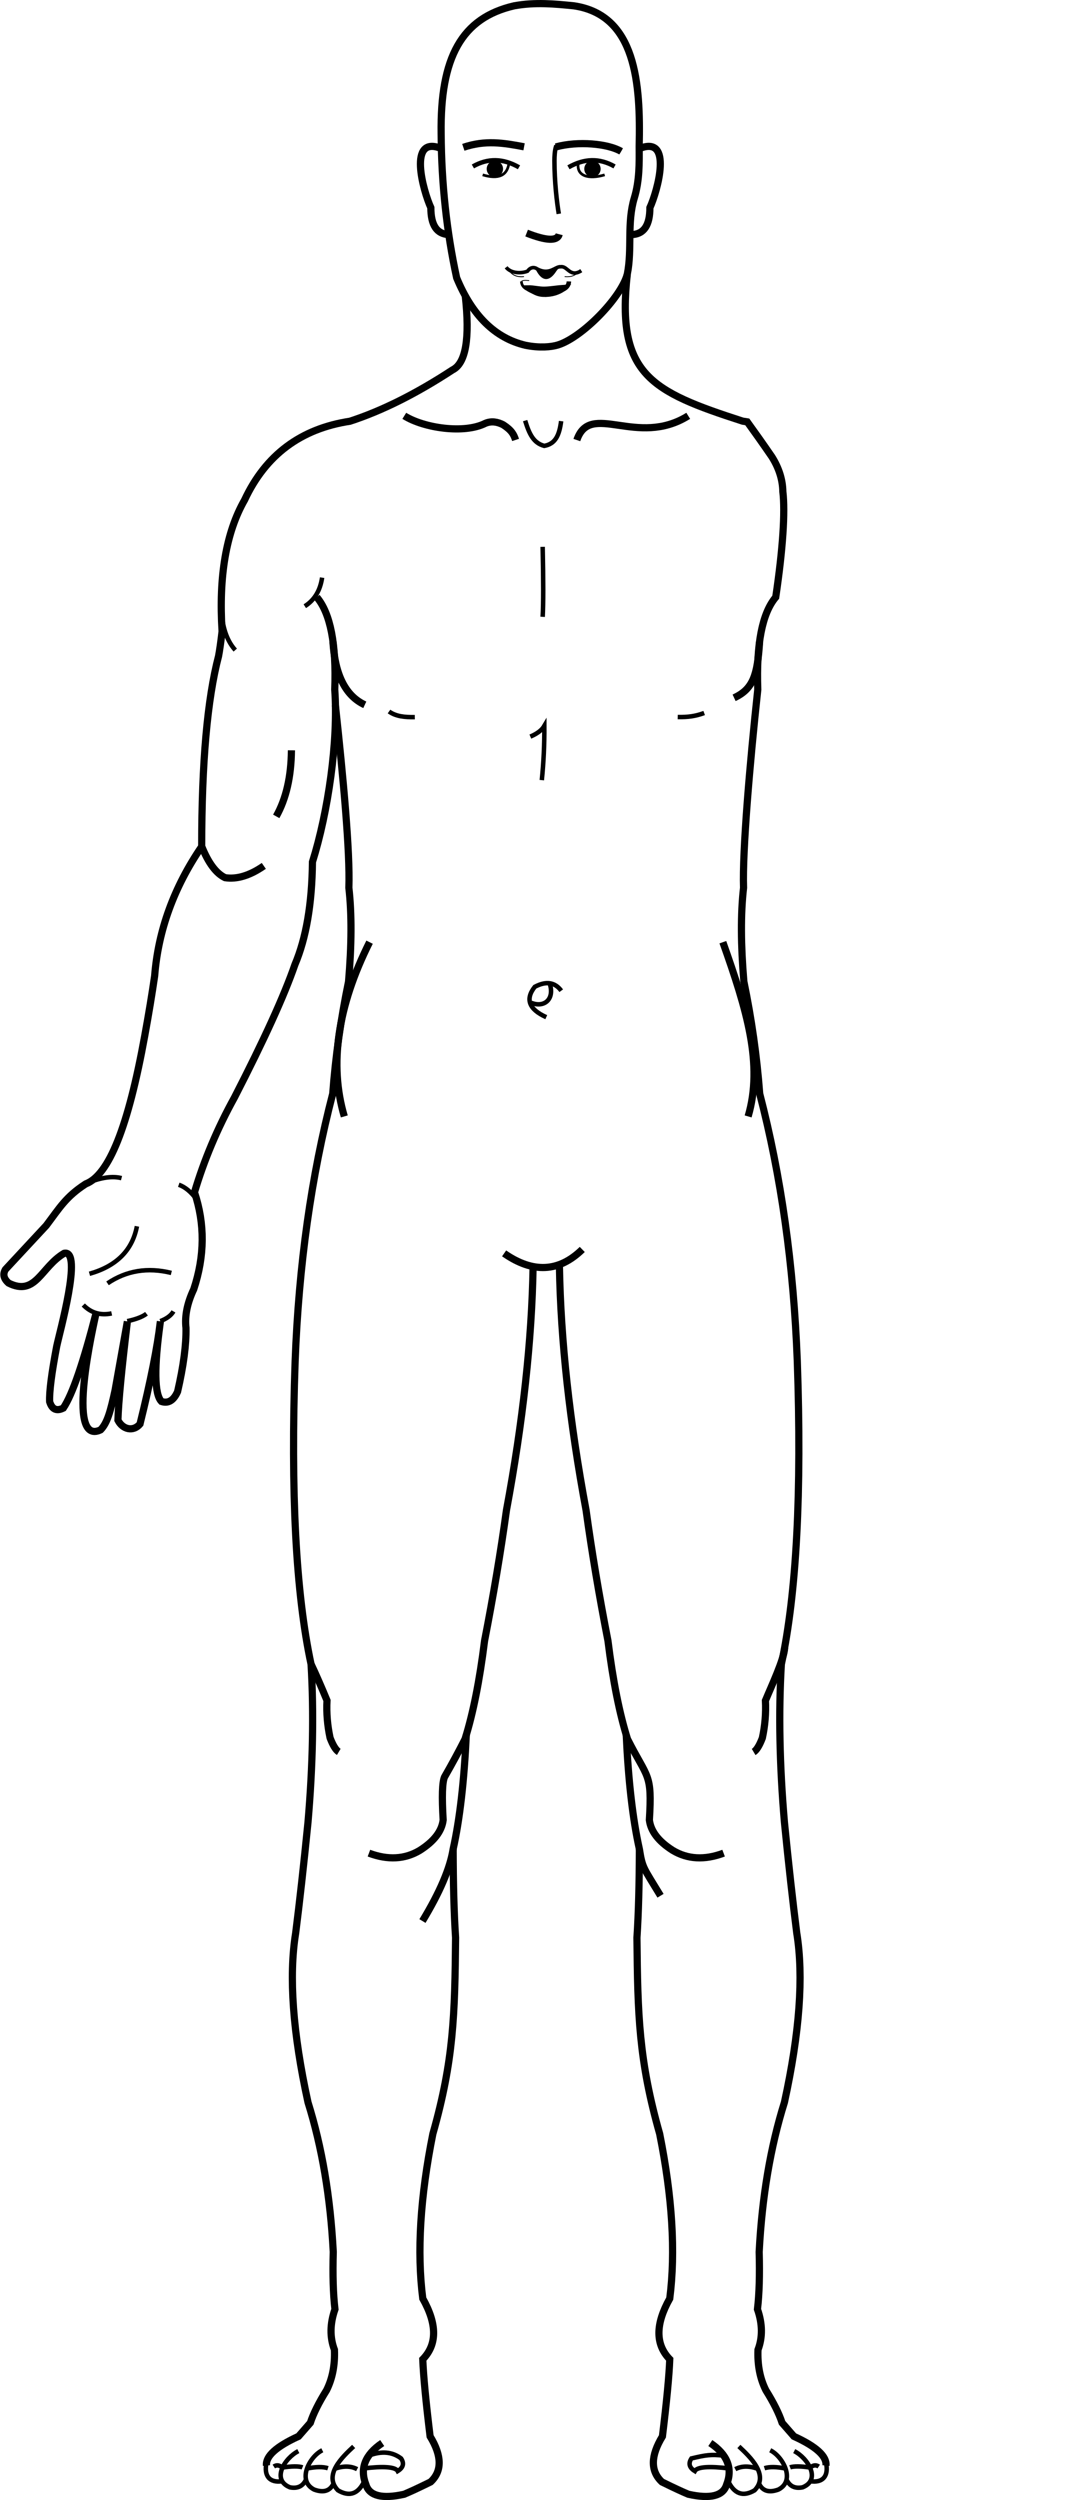 <?xml version="1.0" encoding="UTF-8" standalone="no"?>
<svg
   xmlns:dc="http://purl.org/dc/elements/1.1/"
   xmlns:cc="http://creativecommons.org/ns#"
   xmlns:rdf="http://www.w3.org/1999/02/22-rdf-syntax-ns#"
   xmlns:svg="http://www.w3.org/2000/svg"
   xmlns="http://www.w3.org/2000/svg"
   xmlns:sodipodi="http://sodipodi.sourceforge.net/DTD/sodipodi-0.dtd"
   xmlns:inkscape="http://www.inkscape.org/namespaces/inkscape"
   xml:space="preserve"
   width="102.84mm"
   height="235.306mm"
   version="1.1"
   style="clip-rule:evenodd;fill-rule:evenodd;image-rendering:optimizeQuality;shape-rendering:geometricPrecision;text-rendering:geometricPrecision"
   viewBox="0 0 10284.021 23530.574"
   id="svg322"
   sodipodi:docname="1.svg"
   inkscape:version="1.0.2 (e86c870879, 2021-01-15)"><sodipodi:namedview
   pagecolor="#ffffff"
   bordercolor="#666666"
   borderopacity="1"
   objecttolerance="10"
   gridtolerance="10"
   guidetolerance="10"
   inkscape:pageopacity="0"
   inkscape:pageshadow="2"
   inkscape:window-width="797"
   inkscape:window-height="480"
   id="namedview324"
   showgrid="false"
   inkscape:zoom="0.72248176"
   inkscape:cx="185.48071"
   inkscape:cy="443.8554"
   inkscape:window-x="23"
   inkscape:window-y="15"
   inkscape:window-maximized="0"
   inkscape:current-layer="svg322" />
 <defs
   id="defs4">
  <style
   type="text/css"
   id="style2">
   <![CDATA[
    .str3 {stroke:black;stroke-width:33.87;stroke-miterlimit:22.926}
    .str4 {stroke:black;stroke-width:8.47;stroke-miterlimit:22.926}
    .str0 {stroke:black;stroke-width:67.73;stroke-miterlimit:22.926}
    .str1 {stroke:black;stroke-width:42.33;stroke-miterlimit:22.926}
    .str2 {stroke:black;stroke-width:25.4;stroke-miterlimit:22.926}
    .str5 {stroke:black;stroke-width:7.62;stroke-miterlimit:22.926}
    .fil0 {fill:none}
    .fil1 {fill:black}
   ]]>
  </style>
 </defs>
 <g
   id="????_x0020_1"
   visibility="hidden"
   transform="translate(-5592.489,-3106.326)">
  <path
   class="fil0 str0"
   d="m 9971,5889 c 45,404 5,637 -120,699 -342,224 -664,385 -966,483 -463,70 -794,317 -992,741 -174,305 -245,718 -212,1237 -12,102 -23,179 -33,232 -106,406 -159,1004 -159,1793 -261,382 -409,788 -443,1217 -25,172 -56,360 -93,562 -157,865 -339,1314 -556,1396 -187,121 -245,224 -372,392 -117,126 -245,263 -384,413 -27,45 -17,88 30,129 257,127 304,-152 523,-281 178,-38 -46,754 -71,878 -48,253 -70,426 -66,519 22,72 65,92 129,60 86,-129 188,-427 308,-893 -19,95 -293,1258 43,1098 64,-66 93,-176 136,-372 77,-432 116,-648 116,-648 -54,449 -84,759 -89,929 46,90 146,110 208,36 100,-404 164,-726 192,-966 -60,434 -57,685 10,754 65,21 115,-10 152,-93 56,-243 82,-443 79,-599 -13,-113 12,-235 73,-364 104,-313 106,-617 7,-913 90,-302 215,-600 377,-893 278,-541 468,-957 569,-1250 106,-250 161,-572 165,-966 147,-467 245,-1139 210,-1622 16,-428 -41,-718 -169,-870"
   id="path7" />
  <path
   class="fil0 str0"
   d="m 8749,9743 c 74,683 139,1379 127,1719 28,247 26,541 -3,883 -73,353 -123,705 -149,1055 -202,776 -320,1615 -354,2517 -43,1235 7,2186 150,2853 27,456 17,952 -29,1488 -40,402 -79,750 -116,1042 -66,408 -27,939 116,1593 132,422 211,891 238,1408 -6,215 -1,395 16,540 -48,138 -49,265 -5,381 6,144 -19,271 -74,381 -73,117 -124,219 -153,307 -46,53 -83,95 -111,127 -211,96 -311,188 -302,275"
   id="path9" />
  <path
   class="fil0 str0"
   d="m 12720,9743 c -74,683 -139,1379 -127,1719 -28,247 -26,541 3,883 73,353 123,705 149,1055 202,776 320,1615 354,2517 43,1235 -7,2186 -150,2853 -27,456 -17,952 29,1488 40,402 79,750 116,1042 66,408 27,939 -116,1593 -132,422 -211,891 -238,1408 6,215 1,395 -16,540 48,138 49,265 5,381 -6,144 19,271 74,381 73,117 124,219 153,307 46,53 83,95 111,127 211,96 311,188 302,275"
   id="path11" />
  <path
   class="fil0 str0"
   d="m 10338,14903 c 272,189 517,177 736,-37"
   id="path13" />
  <path
   class="fil0 str0"
   d="m 10610,15027 c -12,697 -96,1461 -251,2294 -54,393 -123,802 -206,1228 -47,378 -109,686 -184,925 -58,115 -123,235 -193,357 -22,50 -26,185 -13,405 -13,106 -86,201 -220,286 -140,84 -300,93 -479,26"
   id="path15" />
  <path
   class="fil0 str0"
   d="m 10859,15027 c 12,697 96,1461 251,2294 54,393 123,802 206,1228 47,378 109,686 184,925 191,379 233,315 206,762 13,106 86,201 220,286 140,84 300,93 479,26"
   id="path17" />
  <path
   class="fil0 str0"
   d="m 9981,19432 c -20,435 -61,794 -124,1078 -29,181 -125,406 -289,677"
   id="path19" />
  <path
   class="fil0 str0"
   d="m 11488,19432 c 20,435 61,794 124,1078 29,181 35,168 199,439"
   id="path21" />
  <path
   class="fil0 str0"
   d="m 9857,20510 c 1,326 8,604 23,833 -7,726 -17,1152 -214,1847 -119,594 -151,1111 -95,1550 136,242 136,432 0,572 6,156 29,397 69,725 112,184 114,327 5,429 -128,63 -190,91 -249,116 -208,46 -328,16 -360,-90 -60,-152 -9,-283 153,-392"
   id="path23" />
  <path
   class="fil0 str0"
   d="m 11611,20510 c -1,326 -8,604 -23,833 7,726 17,1152 214,1847 119,594 151,1111 95,1550 -136,242 -136,432 0,572 -6,156 -29,397 -69,725 -112,184 -114,327 -5,429 128,63 190,91 249,116 208,46 328,16 360,-90 60,-152 9,-283 -153,-392"
   id="path25" />
  <path
   class="fil0 str1"
   d="m 9023,26453 c -57,126 -141,157 -251,92 -139,-144 41,-313 148,-413"
   id="path27" />
  <path
   class="fil0 str1"
   d="m 12445,26453 c 57,126 141,157 251,92 139,-144 -41,-313 -148,-413"
   id="path29" />
  <path
   class="fil0 str1"
   d="m 8731,26479 c -32,72 -93,92 -183,59 -165,-84 -43,-312 77,-370"
   id="path31" />
  <path
   class="fil0 str1"
   d="m 12738,26479 c 32,72 93,92 183,59 165,-84 43,-312 -77,-370"
   id="path33" />
  <path
   class="fil0 str1"
   d="m 8471,26444 c -29,63 -79,87 -151,73 -178,-72 -49,-276 79,-341"
   id="path35" />
  <path
   class="fil0 str1"
   d="m 12997,26444 c 29,63 79,87 151,73 178,-72 49,-276 -79,-341"
   id="path37" />
  <path
   class="fil0 str1"
   d="m 8099,26288 c -25,118 26,191 151,171"
   id="path39" />
  <path
   class="fil0 str1"
   d="m 13370,26288 c 25,118 -26,191 -151,171"
   id="path41" />
  <path
   class="fil0 str0"
   d="m 7490,11072 c 62,156 136,255 220,295 112,17 234,-20 365,-111"
   id="path43" />
  <path
   class="fil0 str0"
   d="m 13979,11072 c -160,290 -280,300 -585,184"
   id="path45" />
  <path
   class="fil0 str0"
   d="m 8191,10790 c 93,-166 141,-374 143,-622"
   id="path47" />
  <path
   class="fil0 str1"
   d="m 13278,10790 c -93,-166 -141,-374 -143,-622"
   id="path49" />
  <path
   class="fil0 str1"
   d="m 8461,8812 c 91,-58 145,-147 163,-269"
   id="path51" />
  <path
   class="fil0 str1"
   d="m 13008,8812 c -91,-58 -145,-147 -163,-269"
   id="path53" />
  <path
   class="fil0 str0"
   d="m 9026,9740 c -181,-84 -281,-282 -300,-594"
   id="path55" />
  <path
   class="fil0 str0"
   d="m 12504,9674 c 181,-84 220,-216 240,-528"
   id="path57" />
  <path
   class="fil0 str1"
   d="m 7674,8757 c -5,209 39,365 131,468"
   id="path59" />
  <path
   class="fil0 str0"
   d="m 13795,8757 c 5,209 -39,365 -131,468"
   id="path61" />
  <path
   class="fil0 str0"
   d="m 9748,4505 c -322,-133 -171,401 -100,556 0,164 56,249 169,253"
   id="path63" />
  <path
   class="fil0 str0"
   d="m 11611,4505 c 322,-133 171,401 100,556 0,164 -56,249 -169,253"
   id="path65" />
  <path
   class="fil0 str0"
   d="m 9071,11974 c -302,603 -382,1150 -238,1640"
   id="path67" />
  <path
   class="fil0 str0"
   d="m 12398,11974 c 225,634 382,1150 238,1640"
   id="path69" />
  <path
   class="fil0 str1"
   d="m 9253,9803 c 67,47 146,54 243,53"
   id="path71" />
  <path
   class="fil0 str1"
   d="m 12222,9817 c -81,30 -152,40 -249,38"
   id="path73" />
  <path
   class="fil0 str0"
   d="m 9398,7020 c 186,116 564,171 762,71 59,-25 116,-14 169,13 82,53 101,94 117,143"
   id="path75" />
  <path
   class="fil0 str0"
   d="m 12071,7020 c -484,302 -922,-142 -1049,228"
   id="path77" />
  <path
   class="fil0 str1"
   d="m 10535,7065 c 40,130 80,211 180,238 106,-19 142,-101 159,-233"
   id="path79" />
  <path
   class="fil0 str0"
   d="m 8520,18769 c 45,95 95,209 150,342 -6,119 4,236 29,352 27,71 55,116 82,132"
   id="path81" />
  <path
   class="fil0 str0"
   d="m 12980,18615 c -5,108 -126,364 -181,497 6,119 -4,236 -29,352 -27,71 -55,116 -82,132"
   id="path83" />
  <path
   class="fil0 str0"
   d="m 9953,4493 c 207,-70 377,-42 572,-5"
   id="path85" />
  <path
   class="fil0 str1"
   d="m 10043,4673 c 140,-80 284,-78 434,8"
   id="path87" />
  <path
   class="fil0 str1"
   d="m 11378,4673 c -140,-80 -284,-78 -434,8"
   id="path89" />
  <path
   class="fil0 str2"
   d="m 10136,4752 c 150,45 233,7 248,-114"
   id="path91" />
  <path
   class="fil0 str2"
   d="m 11285,4752 c -150,45 -270,13 -248,-114"
   id="path93" />
  <circle
   class="fil1"
   cx="10251"
   cy="4696"
   r="77"
   id="circle95" />
  <circle
   class="fil1"
   cx="11170"
   cy="4696"
   r="77"
   id="circle97" />
  <path
   class="fil0 str1"
   d="m 6416,14239 c 128,-51 234,-66 318,-44"
   id="path99" />
  <path
   class="fil0 str1"
   d="m 7441,14394 c -52,-70 -107,-116 -167,-137"
   id="path101" />
  <path
   class="fil0 str1"
   d="m 6433,15095 c 255,-72 404,-221 447,-447"
   id="path103" />
  <path
   class="fil0 str1"
   d="m 6602,15185 c 178,-120 378,-153 601,-98"
   id="path105" />
  <path
   class="fil0 str1"
   d="m 6375,15389 c 72,74 162,101 267,79"
   id="path107" />
  <path
   class="fil0 str1"
   d="m 6789,15541 c 83,-18 144,-41 181,-70"
   id="path109" />
  <path
   class="fil0 str1"
   d="m 7100,15541 c 62,-24 103,-55 124,-92"
   id="path111" />
  <path
   class="fil0 str1"
   d="m 10701,8253 c 7,318 7,537 0,659"
   id="path113" />
  <path
   class="fil0 str1"
   d="m 10584,10039 c 64,-27 108,-60 132,-101 1,175 -7,345 -24,511"
   id="path115" />
  <path
   class="fil0 str1"
   d="m 10735,12680 c -164,-74 -200,-170 -108,-286 106,-56 189,-44 249,37"
   id="path117" />
  <path
   class="fil0 str1"
   d="m 10593,12545 c 126,49 217,-37 176,-173"
   id="path119" />
  <path
   class="fil0 str1"
   d="m 9015,26339 c 180,-22 299,-16 321,25 52,-32 63,-72 32,-119 -83,-63 -184,-72 -303,-27"
   id="path121" />
  <path
   class="fil0 str1"
   d="m 12454,26339 c -180,-22 -299,-16 -321,25 -52,-32 -63,-72 -32,-119 139,-33 183,-39 303,-27"
   id="path123" />
  <path
   class="fil0 str1"
   d="m 8249,26331 c 83,-14 159,-14 189,-2"
   id="path125" />
  <path
   class="fil0 str1"
   d="m 13219,26331 c -83,-14 -159,-14 -189,-2"
   id="path127" />
  <path
   class="fil0 str1"
   d="m 8480,26340 c 85,-17 152,-18 199,-3"
   id="path129" />
  <path
   class="fil0 str1"
   d="m 12989,26340 c -85,-17 -152,-18 -199,-3"
   id="path131" />
  <path
   class="fil0 str1"
   d="m 8738,26344 c 83,-30 155,-30 216,2"
   id="path133" />
  <path
   class="fil0 str1"
   d="m 12731,26344 c -83,-30 -155,-30 -216,2"
   id="path135" />
  <path
   class="fil0 str1"
   d="m 8249,26331 c -29,-24 -55,-27 -81,-10"
   id="path137" />
  <path
   class="fil0 str1"
   d="m 13219,26331 c 29,-24 55,-27 81,-10"
   id="path139" />
  <path
   class="fil0 str1"
   d="m 10852,5119 c -18,-108 -41,-301 -41,-500 0,-41 3,-93 14,-130 209,-57 490,-31 614,42"
   id="path141" />
  <path
   class="fil0 str0"
   d="m 10826,4489 c 209,-57 490,-31 614,42"
   id="path143" />
  <path
   class="fil0 str3"
   d="m 10357,5622 c 43,56 138,61 201,37 23,-32 50,-41 79,-29 128,77 181,-20 235,-13 64,-10 85,106 193,37"
   id="path145" />
  <path
   class="fil0 str2"
   d="m 10500,5755 c 1,33 19,58 53,75 50,33 107,50 171,50"
   id="path147" />
  <path
   class="fil0 str1"
   d="m 10948,5755 c -1,33 -19,58 -53,75 -50,33 -107,50 -171,50"
   id="path149" />
  <path
   class="fil1 str1"
   d="m 10899,5808 c -132,95 -244,96 -336,4 53,-1 102,14 155,13 59,-1 121,-13 181,-17 z"
   id="path151" />
  <path
   class="fil0 str0"
   d="m 10549,5300 c 188,74 290,77 307,11"
   id="path153" />
  <path
   class="fil1"
   d="m 10830,5658 c -67,105 -131,91 -179,12 -2,-5 -14,-22 -13,-24 5,-12 55,14 96,14 38,0 100,-31 113,-28 4,1 -16,24 -18,27 z"
   id="path155" />
  <path
   class="fil0 str0"
   d="m 11498,5688 c 48,-242 -5,-483 66,-718 50,-165 47,-328 46,-486 14,-590 -28,-1237 -615,-1323 -181,-18 -363,-36 -562,0 -495,114 -698,486 -688,1204 3,470 52,922 146,1356 147,356 363,568 648,635 135,27 241,16 303,-2 227,-68 595,-442 656,-666 z"
   id="path157" />
  <path
   class="fil0 str0"
   d="m 11498,5688 c -105,943 223,1103 1086,1382 463,70 794,317 992,741 174,305 245,718 212,1237 12,102 23,179 33,232 106,406 159,1004 159,1793 261,382 409,788 443,1217 25,172 56,360 93,562 157,865 339,1314 556,1396 187,121 245,224 372,392 117,126 245,263 384,413 27,45 17,88 -30,129 -257,127 -304,-152 -523,-281 -178,-38 46,754 71,878 48,253 70,426 66,519 -22,72 -65,92 -129,60 -86,-129 -188,-427 -308,-893 19,95 293,1258 -43,1098 -64,-66 -93,-176 -136,-372 -77,-432 -116,-648 -116,-648 54,449 84,759 89,929 -264,289 -389,-832 -400,-929 60,434 57,685 -10,754 -65,21 -115,-10 -152,-93 -56,-243 -82,-443 -79,-599 13,-113 -12,-235 -73,-364 -104,-313 -106,-617 -7,-913 -90,-302 -215,-600 -377,-893 -278,-541 -468,-957 -569,-1250 -106,-250 -161,-572 -165,-966 -147,-467 -245,-1139 -210,-1622 -16,-428 41,-718 169,-870"
   id="path159" />
  <path
   class="fil0 str4"
   d="m 10377,5642 c 30,52 79,75 147,68"
   id="path161" />
  <path
   class="fil0 str5"
   d="m 11055,5642 c -30,52 -79,75 -147,68"
   id="path163" />
  <path
   class="fil0 str5"
   d="m 10500,5755 c 8,-10 32,-12 73,-8"
   id="path165" />
 </g>
 <g
   id="Upper_1"
   transform="translate(-5592.489,-3106.326)">
  <path
   class="fil0 str0"
   d="m 9974,5889 c 45,404 5,637 -120,699 -342,224 -664,385 -966,483 -463,70 -794,317 -992,741 -174,305 -245,718 -212,1237 -12,102 -23,179 -33,232 -106,406 -159,1004 -159,1793 -261,382 -409,788 -443,1217 -25,172 -56,360 -93,562 -157,865 -339,1314 -556,1396 -187,121 -245,224 -372,392 -117,126 -245,263 -384,413 -27,45 -17,88 30,129 257,127 304,-152 523,-281 178,-38 -46,754 -71,878 -48,253 -70,426 -66,519 22,72 65,92 129,60 86,-129 188,-427 308,-893 -19,95 -293,1258 43,1098 64,-66 93,-176 136,-372 77,-432 116,-648 116,-648 -54,449 -84,759 -89,929 46,90 146,110 208,36 100,-404 164,-726 192,-966 -60,434 -57,685 10,754 65,21 115,-10 152,-93 56,-243 82,-443 79,-599 -13,-113 12,-235 73,-364 104,-313 106,-617 7,-913 90,-302 215,-600 377,-893 278,-541 468,-957 569,-1250 106,-250 161,-572 165,-966 147,-467 245,-1139 210,-1622 16,-428 -41,-718 -169,-870"
   id="path169" />
  <path
   class="fil0 str0"
   d="m 8751,9743 c 74,683 139,1379 127,1719 28,247 26,541 -3,883 -73,353 -123,705 -149,1055 -202,776 -320,1615 -354,2517 -43,1235 7,2186 150,2853 27,456 17,952 -29,1488 -40,402 -79,750 -116,1042 -66,408 -27,939 116,1593 132,422 211,891 238,1408 -6,215 -1,395 16,540 -48,138 -49,265 -5,381 6,144 -19,271 -74,381 -73,117 -124,219 -153,307 -46,53 -83,95 -111,127 -211,96 -311,188 -302,275"
   id="path171" />
  <path
   class="fil0 str0"
   d="m 10340,14903 c 272,189 517,177 736,-37"
   id="path173" />
  <path
   class="fil0 str0"
   d="m 10613,15027 c -12,697 -96,1461 -251,2294 -54,393 -123,802 -206,1228 -47,378 -109,686 -184,925 -58,115 -123,235 -193,357 -22,50 -26,185 -13,405 -13,106 -86,201 -220,286 -140,84 -300,93 -479,26"
   id="path175" />
  <path
   class="fil0 str0"
   d="m 10861,15027 c 12,697 96,1461 251,2294 54,393 123,802 206,1228 47,378 109,686 184,925 191,379 233,315 206,762 13,106 86,201 220,286 140,84 300,93 479,26"
   id="path177" />
  <path
   class="fil0 str0"
   d="m 9984,19432 c -20,435 -61,794 -124,1078 -29,181 -125,406 -289,677"
   id="path179" />
  <path
   class="fil0 str0"
   d="m 11490,19432 c 20,435 61,794 124,1078 29,181 35,168 199,439"
   id="path181" />
  <path
   class="fil0 str0"
   d="m 9860,20510 c 1,326 8,604 23,833 -7,726 -17,1152 -214,1847 -119,594 -151,1111 -95,1550 136,242 136,432 0,572 6,156 29,397 69,725 112,184 114,327 5,429 -128,63 -190,91 -249,116 -208,46 -328,16 -360,-90 -60,-152 -9,-283 153,-392"
   id="path183" />
  <path
   class="fil0 str0"
   d="m 11614,20510 c -1,326 -8,604 -23,833 7,726 17,1152 214,1847 119,594 151,1111 95,1550 -136,242 -136,432 0,572 -6,156 -29,397 -69,725 -112,184 -114,327 -5,429 128,63 190,91 249,116 208,46 328,16 360,-90 60,-152 9,-283 -153,-392"
   id="path185" />
  <path
   class="fil0 str1"
   d="m 9026,26453 c -57,126 -141,157 -251,92 -139,-144 41,-313 148,-413"
   id="path187" />
  <path
   class="fil0 str1"
   d="m 12448,26453 c 57,126 141,157 251,92 139,-144 -41,-313 -148,-413"
   id="path189" />
  <path
   class="fil0 str1"
   d="m 8734,26479 c -32,72 -93,92 -183,59 -165,-84 -43,-312 77,-370"
   id="path191" />
  <path
   class="fil0 str1"
   d="m 12740,26479 c 32,72 93,92 183,59 165,-84 43,-312 -77,-370"
   id="path193" />
  <path
   class="fil0 str1"
   d="m 8474,26444 c -29,63 -79,87 -151,73 -178,-72 -49,-276 79,-341"
   id="path195" />
  <path
   class="fil0 str1"
   d="m 13000,26444 c 29,63 79,87 151,73 178,-72 49,-276 -79,-341"
   id="path197" />
  <path
   class="fil0 str1"
   d="m 8102,26288 c -25,118 26,191 151,171"
   id="path199" />
  <path
   class="fil0 str1"
   d="m 13372,26288 c 25,118 -26,191 -151,171"
   id="path201" />
  <path
   class="fil0 str0"
   d="m 7492,11072 c 62,156 136,255 220,295 112,17 234,-20 365,-111"
   id="path203" />
  <path
   class="fil0"
   d="m 12630,7077 c 308,443 345,394 341,943 -22,145 -67,413 -73,706 -128,152 -184,442 -169,870 m 1,-283 c 7,-49 11,-105 15,-168"
   id="path205" />
  <path
   class="fil0 str0"
   d="m 8194,10790 c 93,-166 141,-374 143,-622"
   id="path207" />
  <path
   class="fil0 str1"
   d="m 8463,8812 c 91,-58 145,-147 163,-269"
   id="path209" />
  <path
   class="fil0 str0"
   d="m 9028,9740 c -181,-84 -281,-282 -300,-594"
   id="path211" />
  <path
   class="fil0 str0"
   d="m 12506,9674 c 181,-84 220,-216 240,-528"
   id="path213" />
  <path
   class="fil0 str1"
   d="m 7677,8757 c -5,209 39,365 131,468"
   id="path215" />
  <path
   class="fil0 str0"
   d="m 9750,4505 c -322,-133 -171,401 -100,556 0,164 56,249 169,253"
   id="path217" />
  <path
   class="fil0 str0"
   d="m 11613,4505 c 322,-133 171,401 100,556 0,164 -56,249 -169,253"
   id="path219" />
  <path
   class="fil0 str0"
   d="m 9073,11974 c -302,603 -382,1150 -238,1640"
   id="path221" />
  <path
   class="fil0 str0"
   d="m 12400,11974 c 225,634 382,1150 238,1640"
   id="path223" />
  <path
   class="fil0 str1"
   d="m 9256,9803 c 67,47 146,54 243,53"
   id="path225" />
  <path
   class="fil0 str1"
   d="m 12224,9817 c -81,30 -152,40 -249,38"
   id="path227" />
  <path
   class="fil0 str0"
   d="m 9400,7020 c 186,116 564,171 762,71 59,-25 116,-14 169,13 82,53 101,94 117,143"
   id="path229" />
  <path
   class="fil0 str0"
   d="m 12074,7020 c -484,302 -922,-142 -1049,228"
   id="path231" />
  <path
   class="fil0 str1"
   d="m 10538,7065 c 40,130 80,211 180,238 106,-19 142,-101 159,-233"
   id="path233" />
  <path
   class="fil0 str0"
   d="m 8522,18769 c 45,95 95,209 150,342 -6,119 4,236 29,352 27,71 55,116 82,132"
   id="path235" />
  <path
   class="fil0 str0"
   d="m 12982,18615 c -5,108 -126,364 -181,497 6,119 -4,236 -29,352 -27,71 -55,116 -82,132"
   id="path237" />
  <path
   class="fil0 str0"
   d="m 9956,4493 c 207,-70 377,-42 572,-5"
   id="path239" />
  <path
   class="fil0 str1"
   d="m 10046,4673 c 140,-80 284,-78 434,8"
   id="path241" />
  <path
   class="fil0 str1"
   d="m 11380,4673 c -140,-80 -284,-78 -434,8"
   id="path243" />
  <path
   class="fil0 str2"
   d="m 10138,4752 c 150,45 233,7 248,-114"
   id="path245" />
  <path
   class="fil0 str2"
   d="m 11287,4752 c -150,45 -270,13 -248,-114"
   id="path247" />
  <circle
   class="fil1"
   cx="10253"
   cy="4696"
   r="77"
   id="circle249" />
  <circle
   class="fil1"
   cx="11172"
   cy="4696"
   r="77"
   id="circle251" />
  <path
   class="fil0 str1"
   d="m 6419,14239 c 128,-51 234,-66 318,-44"
   id="path253" />
  <path
   class="fil0 str1"
   d="m 7443,14394 c -52,-70 -107,-116 -167,-137"
   id="path255" />
  <path
   class="fil0 str1"
   d="m 6435,15095 c 255,-72 404,-221 447,-447"
   id="path257" />
  <path
   class="fil0 str1"
   d="m 6605,15185 c 178,-120 378,-153 601,-98"
   id="path259" />
  <path
   class="fil0 str1"
   d="m 6377,15389 c 72,74 162,101 267,79"
   id="path261" />
  <path
   class="fil0 str1"
   d="m 6791,15541 c 83,-18 144,-41 181,-70"
   id="path263" />
  <path
   class="fil0 str1"
   d="m 7102,15541 c 62,-24 103,-55 124,-92"
   id="path265" />
  <path
   class="fil0 str1"
   d="m 10703,8253 c 7,318 7,537 0,659"
   id="path267" />
  <path
   class="fil0 str1"
   d="m 10587,10039 c 64,-27 108,-60 132,-101 1,175 -7,345 -24,511"
   id="path269" />
  <path
   class="fil0 str1"
   d="m 10737,12680 c -164,-74 -200,-170 -108,-286 106,-56 189,-44 249,37"
   id="path271" />
  <path
   class="fil0 str1"
   d="m 10596,12545 c 126,49 217,-37 176,-173"
   id="path273" />
  <path
   class="fil0 str1"
   d="m 9017,26339 c 180,-22 299,-16 321,25 52,-32 63,-72 32,-119 -83,-63 -184,-72 -303,-27"
   id="path275" />
  <path
   class="fil0 str1"
   d="m 12457,26339 c -180,-22 -299,-16 -321,25 -52,-32 -63,-72 -32,-119 139,-33 183,-39 303,-27"
   id="path277" />
  <path
   class="fil0 str1"
   d="m 8252,26331 c 83,-14 159,-14 189,-2"
   id="path279" />
  <path
   class="fil0 str1"
   d="m 13222,26331 c -83,-14 -159,-14 -189,-2"
   id="path281" />
  <path
   class="fil0 str1"
   d="m 8482,26340 c 85,-17 152,-18 199,-3"
   id="path283" />
  <path
   class="fil0 str1"
   d="m 12991,26340 c -85,-17 -152,-18 -199,-3"
   id="path285" />
  <path
   class="fil0 str1"
   d="m 8740,26344 c 83,-30 155,-30 216,2"
   id="path287" />
  <path
   class="fil0 str1"
   d="m 12733,26344 c -83,-30 -155,-30 -216,2"
   id="path289" />
  <path
   class="fil0 str1"
   d="m 8252,26331 c -29,-24 -55,-27 -81,-10"
   id="path291" />
  <path
   class="fil0 str1"
   d="m 13222,26331 c 29,-24 55,-27 81,-10"
   id="path293" />
  <path
   class="fil0 str1"
   d="m 10855,5119 c -18,-108 -41,-301 -41,-500 0,-41 3,-93 14,-130 209,-57 490,-31 614,42"
   id="path295" />
  <path
   class="fil0 str0"
   d="m 10828,4489 c 209,-57 490,-31 614,42"
   id="path297" />
  <path
   class="fil0 str3"
   d="m 10359,5622 c 43,56 138,61 201,37 23,-32 50,-41 79,-29 128,77 181,-20 235,-13 64,-10 85,106 193,37"
   id="path299" />
  <path
   class="fil0 str2"
   d="m 10503,5755 c 1,33 19,58 53,75 50,33 107,50 171,50"
   id="path301" />
  <path
   class="fil0 str1"
   d="m 10950,5755 c -1,33 -19,58 -53,75 -50,33 -107,50 -171,50"
   id="path303" />
  <path
   class="fil1 str1"
   d="m 10901,5808 c -132,95 -244,96 -336,4 53,-1 102,14 155,13 59,-1 121,-13 181,-17 z"
   id="path305" />
  <path
   class="fil0 str0"
   d="m 10552,5300 c 188,74 290,77 307,11"
   id="path307" />
  <path
   class="fil1"
   d="m 10832,5658 c -67,105 -131,91 -179,12 -2,-5 -14,-22 -13,-24 5,-12 55,14 96,14 38,0 100,-31 113,-28 4,1 -16,24 -18,27 z"
   id="path309" />
  <path
   class="fil0 str0"
   d="m 11500,5688 c 48,-242 -5,-483 66,-718 50,-165 47,-328 46,-486 14,-590 -28,-1237 -615,-1323 -181,-18 -363,-36 -562,0 -495,114 -698,486 -688,1204 3,470 52,922 146,1356 147,356 363,568 648,635 135,27 241,16 303,-2 227,-68 595,-442 656,-666 z"
   id="path311" />
  <path
   class="fil0 str4"
   d="m 10380,5642 c 30,52 79,75 147,68"
   id="path313" />
  <path
   class="fil0 str5"
   d="m 11057,5642 c -30,52 -79,75 -147,68"
   id="path315" />
  <path
   class="fil0 str5"
   d="m 10503,5755 c 8,-10 32,-12 73,-8"
   id="path317" />
  <path
   class="fil0 str0"
   d="m 11500,5688 c -105,943 223,1103 1086,1382 15,2 30,5 44,7 56,77 154,215 232,329 66,105 101,214 103,327 23,193 0,543 -67,994 -128,152 -184,442 -169,870 -74,683 -146,1525 -134,1865 -28,247 -26,541 3,883 73,353 123,705 149,1055 202,776 320,1615 354,2517 43,1235 -7,2186 -150,2853 -27,456 -17,952 29,1488 40,402 79,750 116,1042 66,408 27,939 -116,1593 -132,422 -211,891 -238,1408 6,215 1,395 -16,540 48,138 49,265 5,381 -6,144 19,271 74,381 73,117 124,219 153,307 46,53 83,95 111,127 211,96 311,188 302,275"
   id="path319" />
 </g>
</svg>

